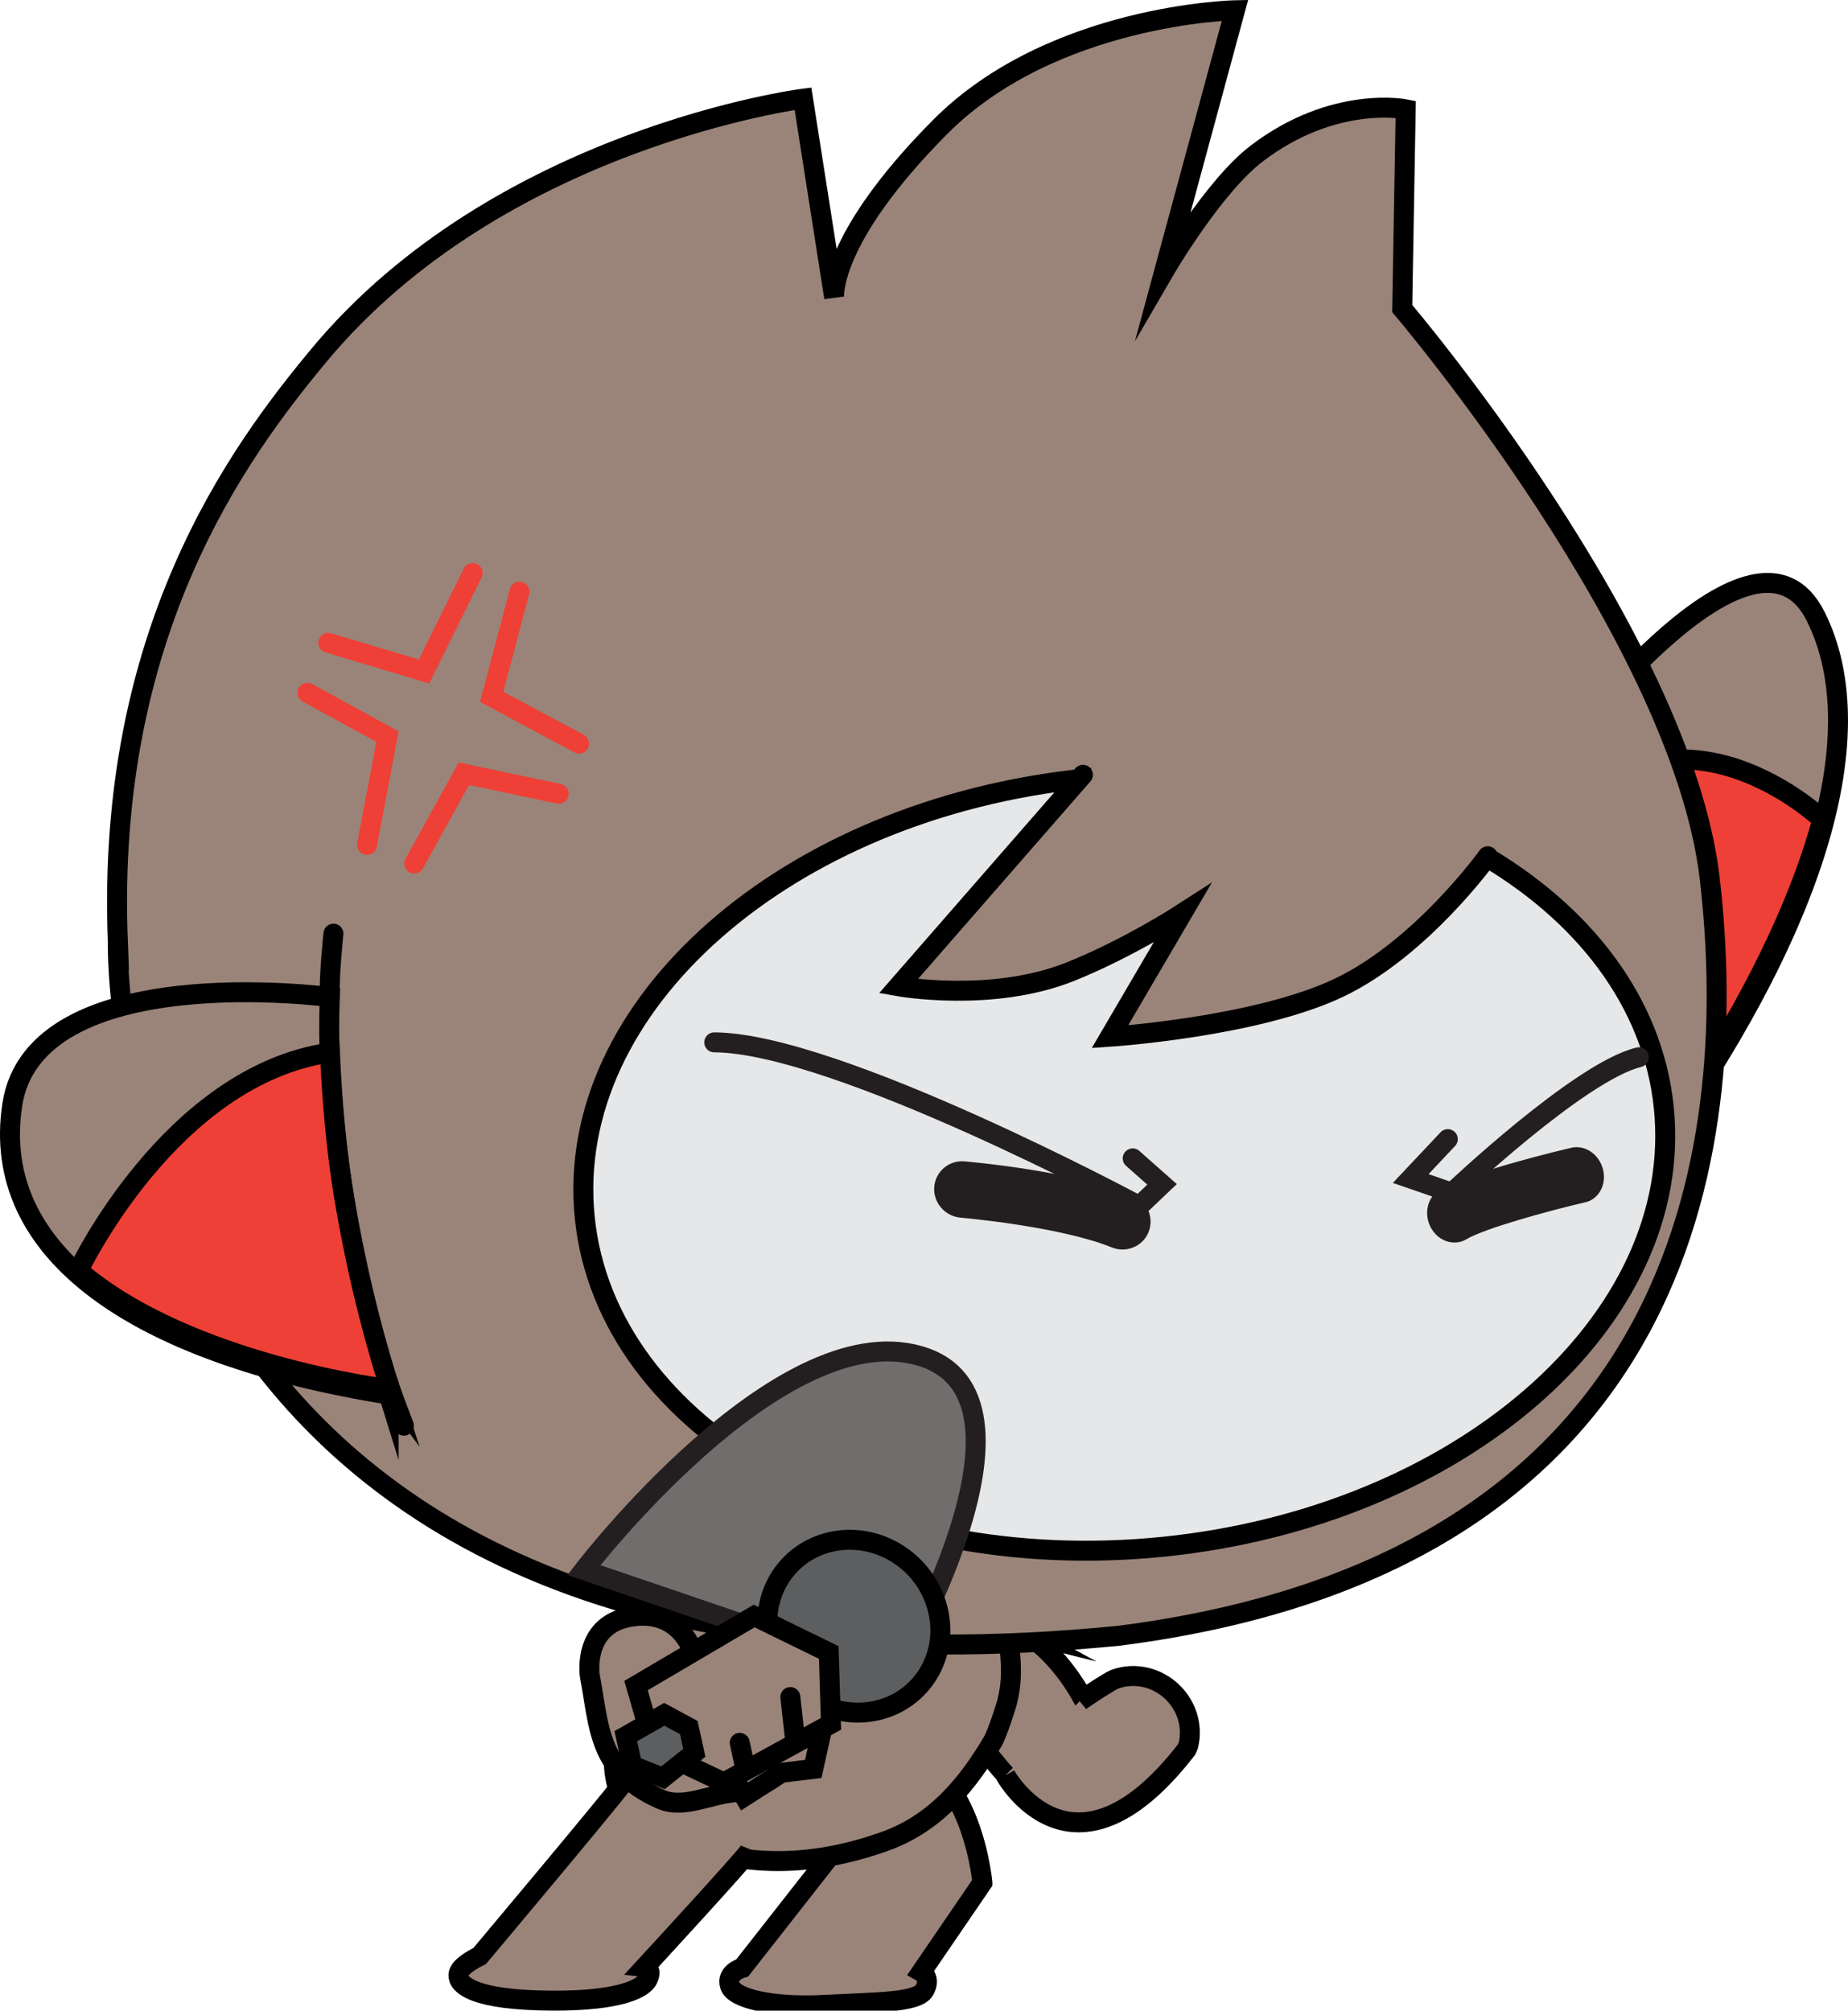 <svg version="1.1" xmlns="http://www.w3.org/2000/svg" xmlns:xlink="http://www.w3.org/1999/xlink" width="111.109" height="120.865" viewBox="0,0,111.109,120.865"><g transform="translate(-197.813,-117.846)"><g stroke-miterlimit="10"><path d="M259.396,216.021c2.655,1.454 6.455,7.474 3.283,9.46c-0.906,0.567 -2.197,0.347 -3.27,0.089c-0.468,-0.113 -2.587,-2.639 -3.827,-4.567c-0.119,-0.132 -0.23,-0.275 -0.33,-0.428c-0.198,-0.301 -0.341,-0.62 -0.433,-0.946c-0.377,-1.332 0.111,-2.77 1.308,-3.519c0.877,-0.549 1.94,-0.606 2.871,-0.246c0.136,0.035 0.27,0.086 0.399,0.157z" fill="#9a8479" stroke="#000000" stroke-width="1.2" stroke-linecap="butt"/><path d="M262.729,220.111c0.032,-0.026 0.038,-0.018 0.102,-0.063c0.469,-0.333 1.727,-1.154 1.999,-1.255c1.261,-0.472 2.775,-0.095 3.723,1.037c0.695,0.83 0.931,1.881 0.731,2.831c-0.012,0.138 -0.088,0.229 -0.136,0.362c-6.84,8.834 -10.884,1.54 -10.884,1.54" fill="#9a8479" stroke="#000000" stroke-width="1.2" stroke-linecap="butt"/><path d="M256.879,231.017l-3.666,5.365c0,0 0.611,0.349 0.179,1.099c-0.43,0.753 -2.865,0.717 -5.985,0.883c-3.121,0.167 -5.461,-0.362 -5.709,-1.158c-0.249,-0.787 0.746,-1.067 0.746,-1.067l4.926,-6.283c0,0 -2.111,-5.766 1.973,-6.708c6.698,-1.545 7.536,7.869 7.536,7.869z" fill="#9a8479" stroke="#000000" stroke-width="1.2" stroke-linecap="butt"/><path d="M247.904,210.256v0v0v0v0v0v0c8.276,-0.624 10.087,4.053 10.086,4.052c0.328,1.208 0.679,2.912 0.592,4.469c-0.024,0.43 -0.099,0.914 -0.228,1.432c0,0 -0.543,1.802 -0.87,2.352c-1.371,2.305 -3.266,4.828 -6.455,5.968c-5.008,1.798 -9.751,1.578 -14.094,-0.785c-1.466,-0.795 -2.092,-2.15 -2.207,-3.693c-0.079,-1.11 0.154,-2.558 0.154,-2.558c0.425,-2.408 1.494,-4.758 2,-5.781c0,0 2.745,-4.833 11.021,-5.457z" fill="#9a8479" stroke="#000000" stroke-width="1.2" stroke-linecap="butt"/><path d="M242.931,229.022c-0.135,0.331 -6.353,7.072 -6.353,7.072c0,0 0.505,0.059 0.181,0.728c-0.321,0.67 -2.105,1.396 -6.519,1.276c-4.414,-0.125 -4.983,-1.125 -4.848,-1.637c0.133,-0.512 1.256,-1.03 1.256,-1.03c0,0 7.784,-9.267 8.563,-10.33" fill="#9a8479" stroke="#000000" stroke-width="1.2" stroke-linecap="butt"/><g stroke="#000000" stroke-width="1.2"><path d="M292.095,162.503c0,0 11.244,-14.931 14.893,-7.585c3.649,7.346 -0.36,19.311 -9.906,32.533c0,0 -1.25,-14.856 -4.987,-24.948zM292.095,162.503c-0.35,-1.216 -1.323,-3.419 -1.323,-3.419M297.041,189.86l-0.108,-2.441" fill="#9a8479" stroke-linecap="round"/><path d="M296.933,187.418c-0.206,-2.762 -0.661,-7.263 -1.649,-12.712c-0.573,-3.173 -1.385,-6.356 -2.163,-9.074l0.002,0.003c6.907,-5.552 14.254,1.474 14.254,1.474l0.003,-0.001c-2.719,10.08 -10.412,20.047 -10.412,20.047l-0.034,0.262v0v0v0v0z" fill="#ee4036" stroke-linecap="butt"/></g><path d="M204.899,174.469c-0.742,-18.641 7.265,-29.446 12.055,-35.222c10.872,-13.117 29.138,-15.467 29.138,-15.467l1.875,11.958c0,0 -0.387,-3.455 6.365,-10.252c6.75,-6.797 17.734,-7.024 17.734,-7.024l-4.245,15.657c0,0 2.929,-5.041 5.547,-7.041c4.642,-3.541 8.961,-2.663 8.961,-2.663l-0.208,11.98c0,0 16.81,19.733 18.491,34.285c1.682,14.553 -0.255,41.007 -35.555,45.5c-61.367,6.01 -60.159,-41.712 -60.159,-41.712z" fill="#9a8479" stroke="#000000" stroke-width="1.2" stroke-linecap="butt"/><g stroke="#000000" stroke-width="1.2"><path d="M221.18,201.679c-15.256,-2.457 -23.982,-8.557 -22.63,-17.419c1.353,-8.863 19.092,-6.477 19.092,-6.477c-0.456,11.106 3.538,23.897 3.538,23.897zM217.86,173.972c0,0 -0.273,2.555 -0.217,3.81M221.332,201.527l0.764,2.021" fill="#9a8479" stroke-linecap="round"/><path d="M221.201,201.349c0,0 -12.047,-1.436 -18.675,-7.126l0.003,-0.002c0,0 5.528,-11.707 15.117,-13.103l0.001,-0.003c0.127,2.799 0.386,5.996 0.904,8.982c0.883,5.136 2.011,9.074 2.782,11.429z" fill="#ee4036" stroke-linecap="butt"/></g><path d="M297.847,184.428c1.3,12.752 -12.169,24.571 -30.084,26.397c-17.915,1.826 -33.492,-7.031 -34.792,-19.783c-1.3,-12.752 12.169,-24.571 30.084,-26.397c17.915,-1.826 33.492,7.031 34.792,19.783z" fill="#e6e7e8" stroke="#000000" stroke-width="1.2" stroke-linecap="butt"/><g stroke="#000000"><path d="M289.28,165.878c0,0 -2.138,4.664 -5.339,7.282c-1.433,1.172 -5.406,3.889 -7.523,4.652c-5.482,1.975 -11.609,2.329 -11.609,2.329l4.076,-7.376c0,0 -4.05,2.394 -7.524,3.787c-4.716,1.891 -8.931,0.306 -8.931,0.306l11.921,-13.894" fill="#9a8479" stroke-width="0" stroke-linecap="butt"/><path d="M287.261,169.315c0,0 -3.955,5.522 -8.929,7.898c-4.974,2.377 -13.783,2.954 -13.783,2.954l4.337,-7.403c0,0 -3.238,2.096 -6.712,3.489c-4.716,1.891 -10.346,0.88 -10.346,0.88l11.094,-12.711" fill="none" stroke-width="1.2" stroke-linecap="round"/></g><g fill="none" stroke="#ee4036" stroke-width="1.2" stroke-linecap="round"><path d="M226.235,152.291l-2.929,5.92l-5.756,-1.723"/><path d="M216.3,159.494l4.809,2.632l-1.228,6.506"/><path d="M232.629,162.546l-5.254,-2.811l1.672,-6.327"/><path d="M222.718,169.758l2.987,-5.401l5.698,1.203"/></g><path d="M232.918,212.228c0,0 11.706,-15.287 20.159,-12.886c8.453,2.401 -1.522,19.227 -1.522,19.227z" fill="#706d6d" stroke="#231f20" stroke-width="1.2" stroke-linecap="round"/><g stroke="#231f20"><path d="M265.02,192.68c-0.09,-0.018 -0.179,-0.045 -0.269,-0.08c-3.184,-1.292 -9.112,-1.801 -9.17,-1.807c-0.787,-0.068 -1.404,-0.765 -1.35,-1.564c0.056,-0.797 0.75,-1.39 1.553,-1.322c0.262,0.026 6.429,0.554 10.032,2.014c0.747,0.302 1.117,1.149 0.822,1.893c-0.258,0.647 -0.946,1 -1.617,0.866z" fill="#231f20" stroke-width="0.5" stroke-linecap="butt"/><path d="M265.915,187.479l1.765,1.562l-1.366,1.3c0,0 -18.257,-9.816 -25.558,-9.836" fill="none" stroke-width="1.2" stroke-linecap="round"/></g><g stroke="#231f20"><path d="M293.07,189.874c-2.207,0.514 -6.11,1.58 -7.228,2.258c-0.595,0.35 -1.395,0.097 -1.777,-0.601c-0.376,-0.694 -0.198,-1.556 0.402,-1.924c1.774,-1.083 7.266,-2.378 7.886,-2.523c0.682,-0.158 1.397,0.34 1.594,1.111c0.178,0.697 -0.122,1.376 -0.684,1.619c-0.06,0.026 -0.125,0.048 -0.193,0.06z" fill="#231f20" stroke-width="0.5" stroke-linecap="butt"/><path d="M296.345,181.4c-3.574,0.871 -11.234,8.146 -11.234,8.146l-2.481,-0.855l2.231,-2.369" fill="none" stroke-width="1.2" stroke-linecap="round"/></g><g stroke="#000000" stroke-width="1.2"><path d="M242.923,225.376l-1.02,0.218c-1.466,0.133 -3.024,1.014 -4.398,0.4c-3.775,-1.687 -3.65,-4.351 -4.229,-7.409c0,0 -0.509,-3.231 2.704,-3.585c3.214,-0.354 3.723,2.877 3.723,2.877c0.203,2.08 -0.494,2.387 0.547,1.359l1.02,-0.218c0,0 3.147,-0.674 3.974,2.506c0.827,3.179 -2.32,3.853 -2.32,3.853z" fill="#9a8479" stroke-linecap="butt"/><g><path d="M248.033,210.48c2.805,-0.481 5.578,1.422 6.195,4.25c0.617,2.828 -1.157,5.51 -3.962,5.991c-2.805,0.481 -5.578,-1.422 -6.195,-4.25c-0.617,-2.828 1.157,-5.51 3.962,-5.991z" fill="#5c5e5f" stroke-linecap="butt"/><path d="M247.277,221.626l-0.568,2.555l-1.917,0.234l-2.221,1.42l-1.2,-2.063" fill="#9a8479" stroke-linecap="round"/><path d="M247.641,217.183l0.133,4.286l-6.442,3.528l-4.171,-1.978l-1.107,-3.85l7.101,-4.18z" fill="#9a8479" stroke-linecap="round"/><path d="M245.331,219.861l0.273,2.445" fill="none" stroke-linecap="round"/><path d="M242.592,224.003l-0.303,-1.391" fill="none" stroke-linecap="round"/><path d="M237.752,220.898l1.475,0.796l0.331,1.517l-1.884,1.503l-1.851,-0.732l-0.386,-1.77z" fill="#5c5e5f" stroke-linecap="round"/></g></g></g></g></svg>